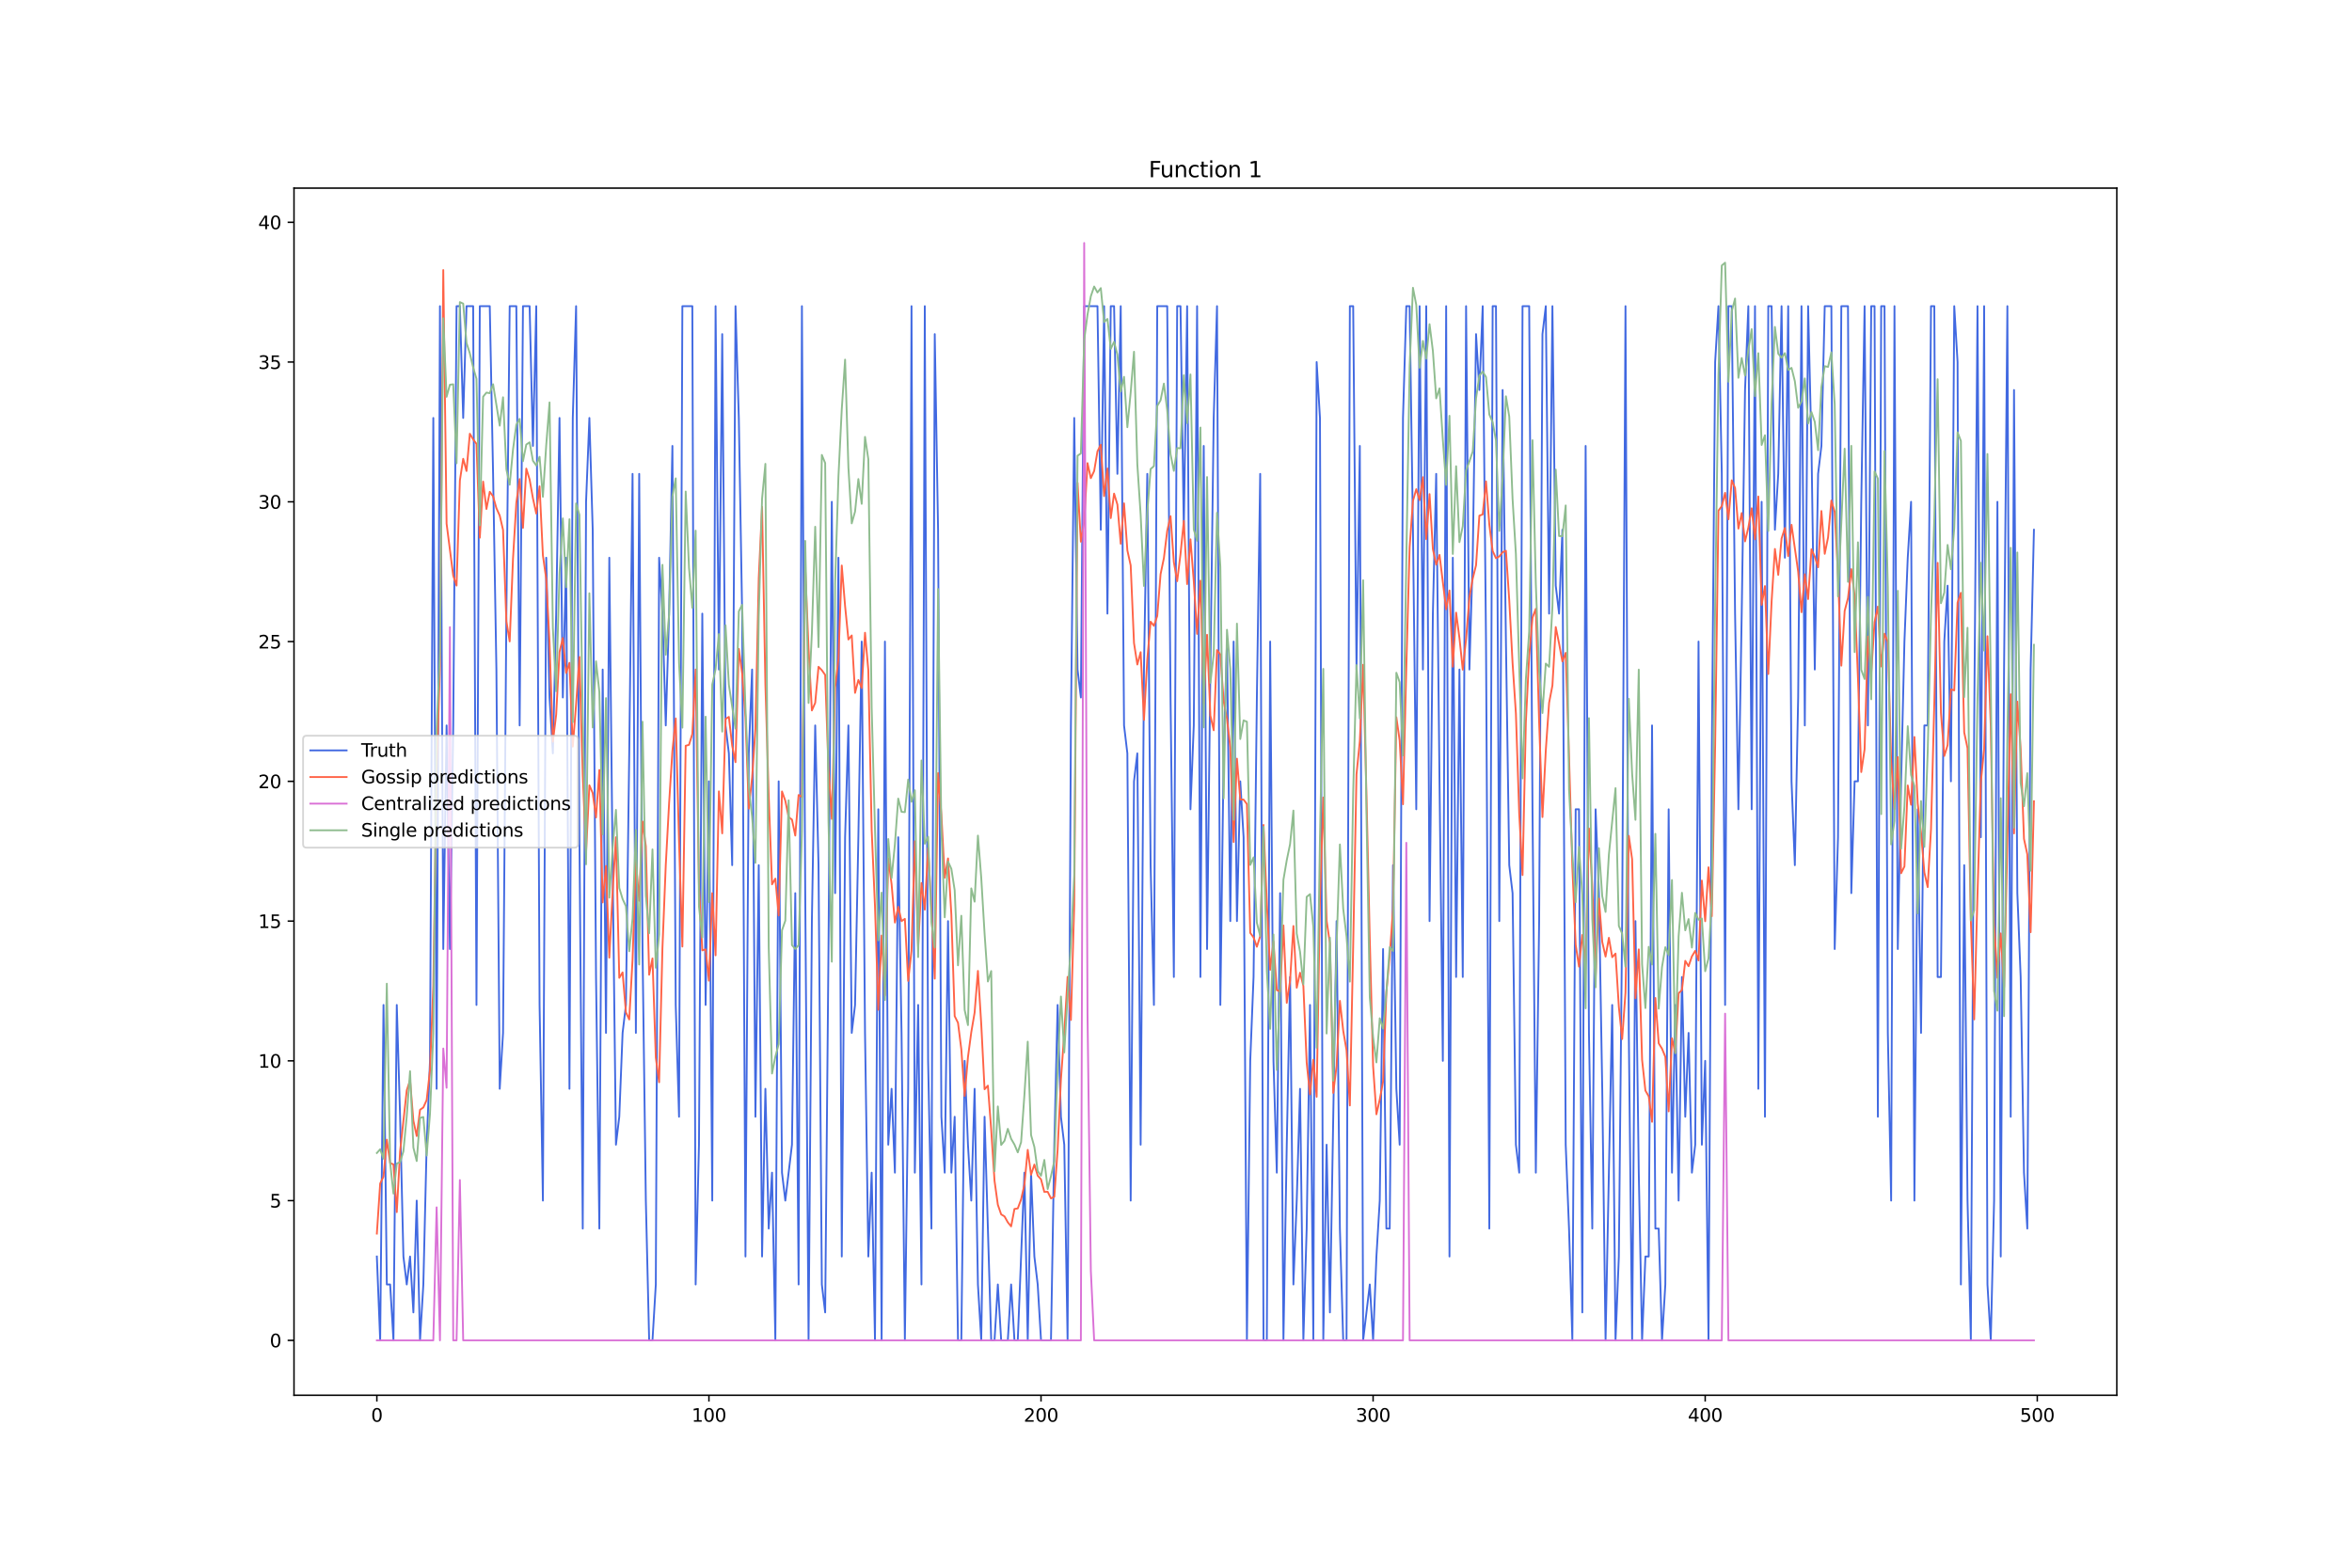 <?xml version="1.0" encoding="utf-8" standalone="no"?>
<!DOCTYPE svg PUBLIC "-//W3C//DTD SVG 1.1//EN"
  "http://www.w3.org/Graphics/SVG/1.1/DTD/svg11.dtd">
<svg xmlns:xlink="http://www.w3.org/1999/xlink" width="1296pt" height="864pt" viewBox="0 0 1296 864" xmlns="http://www.w3.org/2000/svg" version="1.1">
 <defs>
  <style type="text/css">*{stroke-linejoin: round; stroke-linecap: butt}</style>
 </defs>
 <g id="figure_1">
  <g id="patch_1">
   <path d="M 0 864 
L 1296 864 
L 1296 0 
L 0 0 
z
" style="fill: #ffffff"/>
  </g>
  <g id="axes_1">
   <g id="patch_2">
    <path d="M 162 768.96 
L 1166.4 768.96 
L 1166.4 103.68 
L 162 103.68 
z
" style="fill: #ffffff"/>
   </g>
   <g id="matplotlib.axis_1">
    <g id="xtick_1">
     <g id="line2d_1">
      <defs>
       <path id="m903b76407f" d="M 0 0 
L 0 3.5 
" style="stroke: #000000; stroke-width: 0.8"/>
      </defs>
      <g>
       <use xlink:href="#m903b76407f" x="207.655" y="768.96" style="stroke: #000000; stroke-width: 0.8"/>
      </g>
     </g>
     <g id="text_1">
      <!-- 0 -->
      <g transform="translate(204.473 783.558) scale(0.1 -0.1)">
       <defs>
        <path id="DejaVuSans-30" d="M 2034 4250 
Q 1547 4250 1301 3770 
Q 1056 3291 1056 2328 
Q 1056 1369 1301 889 
Q 1547 409 2034 409 
Q 2525 409 2770 889 
Q 3016 1369 3016 2328 
Q 3016 3291 2770 3770 
Q 2525 4250 2034 4250 
z
M 2034 4750 
Q 2819 4750 3233 4129 
Q 3647 3509 3647 2328 
Q 3647 1150 3233 529 
Q 2819 -91 2034 -91 
Q 1250 -91 836 529 
Q 422 1150 422 2328 
Q 422 3509 836 4129 
Q 1250 4750 2034 4750 
z
" transform="scale(0.016)"/>
       </defs>
       <use xlink:href="#DejaVuSans-30"/>
      </g>
     </g>
    </g>
    <g id="xtick_2">
     <g id="line2d_2">
      <g>
       <use xlink:href="#m903b76407f" x="390.639" y="768.96" style="stroke: #000000; stroke-width: 0.8"/>
      </g>
     </g>
     <g id="text_2">
      <!-- 100 -->
      <g transform="translate(381.095 783.558) scale(0.1 -0.1)">
       <defs>
        <path id="DejaVuSans-31" d="M 794 531 
L 1825 531 
L 1825 4091 
L 703 3866 
L 703 4441 
L 1819 4666 
L 2450 4666 
L 2450 531 
L 3481 531 
L 3481 0 
L 794 0 
L 794 531 
z
" transform="scale(0.016)"/>
       </defs>
       <use xlink:href="#DejaVuSans-31"/>
       <use xlink:href="#DejaVuSans-30" x="63.623"/>
       <use xlink:href="#DejaVuSans-30" x="127.246"/>
      </g>
     </g>
    </g>
    <g id="xtick_3">
     <g id="line2d_3">
      <g>
       <use xlink:href="#m903b76407f" x="573.623" y="768.96" style="stroke: #000000; stroke-width: 0.8"/>
      </g>
     </g>
     <g id="text_3">
      <!-- 200 -->
      <g transform="translate(564.079 783.558) scale(0.1 -0.1)">
       <defs>
        <path id="DejaVuSans-32" d="M 1228 531 
L 3431 531 
L 3431 0 
L 469 0 
L 469 531 
Q 828 903 1448 1529 
Q 2069 2156 2228 2338 
Q 2531 2678 2651 2914 
Q 2772 3150 2772 3378 
Q 2772 3750 2511 3984 
Q 2250 4219 1831 4219 
Q 1534 4219 1204 4116 
Q 875 4013 500 3803 
L 500 4441 
Q 881 4594 1212 4672 
Q 1544 4750 1819 4750 
Q 2544 4750 2975 4387 
Q 3406 4025 3406 3419 
Q 3406 3131 3298 2873 
Q 3191 2616 2906 2266 
Q 2828 2175 2409 1742 
Q 1991 1309 1228 531 
z
" transform="scale(0.016)"/>
       </defs>
       <use xlink:href="#DejaVuSans-32"/>
       <use xlink:href="#DejaVuSans-30" x="63.623"/>
       <use xlink:href="#DejaVuSans-30" x="127.246"/>
      </g>
     </g>
    </g>
    <g id="xtick_4">
     <g id="line2d_4">
      <g>
       <use xlink:href="#m903b76407f" x="756.607" y="768.96" style="stroke: #000000; stroke-width: 0.8"/>
      </g>
     </g>
     <g id="text_4">
      <!-- 300 -->
      <g transform="translate(747.063 783.558) scale(0.1 -0.1)">
       <defs>
        <path id="DejaVuSans-33" d="M 2597 2516 
Q 3050 2419 3304 2112 
Q 3559 1806 3559 1356 
Q 3559 666 3084 287 
Q 2609 -91 1734 -91 
Q 1441 -91 1130 -33 
Q 819 25 488 141 
L 488 750 
Q 750 597 1062 519 
Q 1375 441 1716 441 
Q 2309 441 2620 675 
Q 2931 909 2931 1356 
Q 2931 1769 2642 2001 
Q 2353 2234 1838 2234 
L 1294 2234 
L 1294 2753 
L 1863 2753 
Q 2328 2753 2575 2939 
Q 2822 3125 2822 3475 
Q 2822 3834 2567 4026 
Q 2313 4219 1838 4219 
Q 1578 4219 1281 4162 
Q 984 4106 628 3988 
L 628 4550 
Q 988 4650 1302 4700 
Q 1616 4750 1894 4750 
Q 2613 4750 3031 4423 
Q 3450 4097 3450 3541 
Q 3450 3153 3228 2886 
Q 3006 2619 2597 2516 
z
" transform="scale(0.016)"/>
       </defs>
       <use xlink:href="#DejaVuSans-33"/>
       <use xlink:href="#DejaVuSans-30" x="63.623"/>
       <use xlink:href="#DejaVuSans-30" x="127.246"/>
      </g>
     </g>
    </g>
    <g id="xtick_5">
     <g id="line2d_5">
      <g>
       <use xlink:href="#m903b76407f" x="939.591" y="768.96" style="stroke: #000000; stroke-width: 0.8"/>
      </g>
     </g>
     <g id="text_5">
      <!-- 400 -->
      <g transform="translate(930.047 783.558) scale(0.1 -0.1)">
       <defs>
        <path id="DejaVuSans-34" d="M 2419 4116 
L 825 1625 
L 2419 1625 
L 2419 4116 
z
M 2253 4666 
L 3047 4666 
L 3047 1625 
L 3713 1625 
L 3713 1100 
L 3047 1100 
L 3047 0 
L 2419 0 
L 2419 1100 
L 313 1100 
L 313 1709 
L 2253 4666 
z
" transform="scale(0.016)"/>
       </defs>
       <use xlink:href="#DejaVuSans-34"/>
       <use xlink:href="#DejaVuSans-30" x="63.623"/>
       <use xlink:href="#DejaVuSans-30" x="127.246"/>
      </g>
     </g>
    </g>
    <g id="xtick_6">
     <g id="line2d_6">
      <g>
       <use xlink:href="#m903b76407f" x="1122.575" y="768.96" style="stroke: #000000; stroke-width: 0.8"/>
      </g>
     </g>
     <g id="text_6">
      <!-- 500 -->
      <g transform="translate(1113.032 783.558) scale(0.1 -0.1)">
       <defs>
        <path id="DejaVuSans-35" d="M 691 4666 
L 3169 4666 
L 3169 4134 
L 1269 4134 
L 1269 2991 
Q 1406 3038 1543 3061 
Q 1681 3084 1819 3084 
Q 2600 3084 3056 2656 
Q 3513 2228 3513 1497 
Q 3513 744 3044 326 
Q 2575 -91 1722 -91 
Q 1428 -91 1123 -41 
Q 819 9 494 109 
L 494 744 
Q 775 591 1075 516 
Q 1375 441 1709 441 
Q 2250 441 2565 725 
Q 2881 1009 2881 1497 
Q 2881 1984 2565 2268 
Q 2250 2553 1709 2553 
Q 1456 2553 1204 2497 
Q 953 2441 691 2322 
L 691 4666 
z
" transform="scale(0.016)"/>
       </defs>
       <use xlink:href="#DejaVuSans-35"/>
       <use xlink:href="#DejaVuSans-30" x="63.623"/>
       <use xlink:href="#DejaVuSans-30" x="127.246"/>
      </g>
     </g>
    </g>
   </g>
   <g id="matplotlib.axis_2">
    <g id="ytick_1">
     <g id="line2d_7">
      <defs>
       <path id="m1cf0ee5093" d="M 0 0 
L -3.5 0 
" style="stroke: #000000; stroke-width: 0.8"/>
      </defs>
      <g>
       <use xlink:href="#m1cf0ee5093" x="162" y="738.72" style="stroke: #000000; stroke-width: 0.8"/>
      </g>
     </g>
     <g id="text_7">
      <!-- 0 -->
      <g transform="translate(148.637 742.519) scale(0.1 -0.1)">
       <use xlink:href="#DejaVuSans-30"/>
      </g>
     </g>
    </g>
    <g id="ytick_2">
     <g id="line2d_8">
      <g>
       <use xlink:href="#m1cf0ee5093" x="162" y="661.694" style="stroke: #000000; stroke-width: 0.8"/>
      </g>
     </g>
     <g id="text_8">
      <!-- 5 -->
      <g transform="translate(148.637 665.493) scale(0.1 -0.1)">
       <use xlink:href="#DejaVuSans-35"/>
      </g>
     </g>
    </g>
    <g id="ytick_3">
     <g id="line2d_9">
      <g>
       <use xlink:href="#m1cf0ee5093" x="162" y="584.668" style="stroke: #000000; stroke-width: 0.8"/>
      </g>
     </g>
     <g id="text_9">
      <!-- 10 -->
      <g transform="translate(142.275 588.467) scale(0.1 -0.1)">
       <use xlink:href="#DejaVuSans-31"/>
       <use xlink:href="#DejaVuSans-30" x="63.623"/>
      </g>
     </g>
    </g>
    <g id="ytick_4">
     <g id="line2d_10">
      <g>
       <use xlink:href="#m1cf0ee5093" x="162" y="507.642" style="stroke: #000000; stroke-width: 0.8"/>
      </g>
     </g>
     <g id="text_10">
      <!-- 15 -->
      <g transform="translate(142.275 511.441) scale(0.1 -0.1)">
       <use xlink:href="#DejaVuSans-31"/>
       <use xlink:href="#DejaVuSans-35" x="63.623"/>
      </g>
     </g>
    </g>
    <g id="ytick_5">
     <g id="line2d_11">
      <g>
       <use xlink:href="#m1cf0ee5093" x="162" y="430.616" style="stroke: #000000; stroke-width: 0.8"/>
      </g>
     </g>
     <g id="text_11">
      <!-- 20 -->
      <g transform="translate(142.275 434.415) scale(0.1 -0.1)">
       <use xlink:href="#DejaVuSans-32"/>
       <use xlink:href="#DejaVuSans-30" x="63.623"/>
      </g>
     </g>
    </g>
    <g id="ytick_6">
     <g id="line2d_12">
      <g>
       <use xlink:href="#m1cf0ee5093" x="162" y="353.59" style="stroke: #000000; stroke-width: 0.8"/>
      </g>
     </g>
     <g id="text_12">
      <!-- 25 -->
      <g transform="translate(142.275 357.389) scale(0.1 -0.1)">
       <use xlink:href="#DejaVuSans-32"/>
       <use xlink:href="#DejaVuSans-35" x="63.623"/>
      </g>
     </g>
    </g>
    <g id="ytick_7">
     <g id="line2d_13">
      <g>
       <use xlink:href="#m1cf0ee5093" x="162" y="276.564" style="stroke: #000000; stroke-width: 0.8"/>
      </g>
     </g>
     <g id="text_13">
      <!-- 30 -->
      <g transform="translate(142.275 280.363) scale(0.1 -0.1)">
       <use xlink:href="#DejaVuSans-33"/>
       <use xlink:href="#DejaVuSans-30" x="63.623"/>
      </g>
     </g>
    </g>
    <g id="ytick_8">
     <g id="line2d_14">
      <g>
       <use xlink:href="#m1cf0ee5093" x="162" y="199.538" style="stroke: #000000; stroke-width: 0.8"/>
      </g>
     </g>
     <g id="text_14">
      <!-- 35 -->
      <g transform="translate(142.275 203.337) scale(0.1 -0.1)">
       <use xlink:href="#DejaVuSans-33"/>
       <use xlink:href="#DejaVuSans-35" x="63.623"/>
      </g>
     </g>
    </g>
    <g id="ytick_9">
     <g id="line2d_15">
      <g>
       <use xlink:href="#m1cf0ee5093" x="162" y="122.512" style="stroke: #000000; stroke-width: 0.8"/>
      </g>
     </g>
     <g id="text_15">
      <!-- 40 -->
      <g transform="translate(142.275 126.311) scale(0.1 -0.1)">
       <use xlink:href="#DejaVuSans-34"/>
       <use xlink:href="#DejaVuSans-30" x="63.623"/>
      </g>
     </g>
    </g>
   </g>
   <g id="line2d_16">
    <path d="M 207.655 692.504 
L 209.484 738.72 
L 211.314 553.858 
L 213.144 707.91 
L 214.974 707.91 
L 216.804 738.72 
L 218.634 553.858 
L 220.463 615.478 
L 222.293 692.504 
L 224.123 707.91 
L 225.953 692.504 
L 227.783 723.315 
L 229.613 661.694 
L 231.442 738.72 
L 233.272 707.91 
L 235.102 630.884 
L 236.932 584.668 
L 238.762 230.348 
L 240.592 600.073 
L 242.422 168.727 
L 244.251 523.047 
L 246.081 399.805 
L 247.911 523.047 
L 249.741 399.805 
L 251.571 168.727 
L 253.401 168.727 
L 255.23 230.348 
L 257.06 168.727 
L 260.72 168.727 
L 262.55 553.858 
L 264.38 168.727 
L 269.869 168.727 
L 271.699 261.159 
L 273.529 368.995 
L 275.359 600.073 
L 277.189 569.263 
L 279.018 338.185 
L 280.848 168.727 
L 284.508 168.727 
L 286.338 399.805 
L 288.168 168.727 
L 291.827 168.727 
L 293.657 245.753 
L 295.487 168.727 
L 297.317 553.858 
L 299.147 661.694 
L 300.976 307.374 
L 302.806 384.4 
L 304.636 415.211 
L 306.466 338.185 
L 308.296 230.348 
L 310.126 384.4 
L 311.956 307.374 
L 313.785 600.073 
L 315.615 230.348 
L 317.445 168.727 
L 319.275 461.426 
L 321.105 677.099 
L 322.935 276.564 
L 324.764 230.348 
L 326.594 291.969 
L 328.424 538.452 
L 330.254 677.099 
L 332.084 368.995 
L 333.914 569.263 
L 335.743 307.374 
L 337.573 476.831 
L 339.403 630.884 
L 341.233 615.478 
L 343.063 569.263 
L 344.893 553.858 
L 346.723 415.211 
L 348.552 261.159 
L 350.382 569.263 
L 352.212 261.159 
L 354.042 523.047 
L 355.872 661.694 
L 357.702 738.72 
L 359.531 738.72 
L 361.361 707.91 
L 363.191 307.374 
L 365.021 338.185 
L 366.851 399.805 
L 368.681 338.185 
L 370.51 245.753 
L 372.34 553.858 
L 374.17 615.478 
L 376 168.727 
L 381.489 168.727 
L 383.319 707.91 
L 385.149 630.884 
L 386.979 338.185 
L 388.809 553.858 
L 390.639 430.616 
L 392.469 661.694 
L 394.298 168.727 
L 396.128 368.995 
L 397.958 184.133 
L 399.788 399.805 
L 401.618 415.211 
L 403.448 476.831 
L 405.277 168.727 
L 407.107 230.348 
L 408.937 338.185 
L 410.767 692.504 
L 412.597 415.211 
L 414.427 368.995 
L 416.256 615.478 
L 418.086 476.831 
L 419.916 692.504 
L 421.746 600.073 
L 423.576 677.099 
L 425.406 646.289 
L 427.236 738.72 
L 429.065 430.616 
L 430.895 646.289 
L 432.725 661.694 
L 436.385 630.884 
L 438.215 492.237 
L 440.044 707.91 
L 441.874 168.727 
L 443.704 492.237 
L 445.534 738.72 
L 447.364 507.642 
L 449.194 399.805 
L 451.023 476.831 
L 452.853 707.91 
L 454.683 723.315 
L 456.513 523.047 
L 458.343 276.564 
L 460.173 492.237 
L 462.003 307.374 
L 463.832 692.504 
L 465.662 461.426 
L 467.492 399.805 
L 469.322 569.263 
L 471.152 553.858 
L 472.982 461.426 
L 474.811 353.59 
L 476.641 569.263 
L 478.471 692.504 
L 480.301 646.289 
L 482.131 738.72 
L 483.961 446.021 
L 485.79 738.72 
L 487.62 353.59 
L 489.45 630.884 
L 491.28 600.073 
L 493.11 646.289 
L 494.94 461.426 
L 496.77 569.263 
L 498.599 738.72 
L 500.429 600.073 
L 502.259 168.727 
L 504.089 646.289 
L 505.919 553.858 
L 507.749 707.91 
L 509.578 168.727 
L 511.408 584.668 
L 513.238 677.099 
L 515.068 184.133 
L 516.898 291.969 
L 518.728 615.478 
L 520.557 646.289 
L 522.387 507.642 
L 524.217 646.289 
L 526.047 615.478 
L 527.877 738.72 
L 529.707 738.72 
L 531.536 584.668 
L 533.366 630.884 
L 535.196 661.694 
L 537.026 600.073 
L 538.856 707.91 
L 540.686 738.72 
L 542.516 615.478 
L 546.175 738.72 
L 548.005 738.72 
L 549.835 707.91 
L 551.665 738.72 
L 555.324 738.72 
L 557.154 707.91 
L 558.984 738.72 
L 560.814 738.72 
L 564.474 646.289 
L 566.303 738.72 
L 568.133 646.289 
L 569.963 692.504 
L 571.793 707.91 
L 573.623 738.72 
L 579.112 738.72 
L 580.942 630.884 
L 582.772 553.858 
L 584.602 615.478 
L 586.432 630.884 
L 588.262 738.72 
L 590.091 399.805 
L 591.921 230.348 
L 593.751 368.995 
L 595.581 384.4 
L 597.411 168.727 
L 604.73 168.727 
L 606.56 291.969 
L 608.39 168.727 
L 610.22 338.185 
L 612.05 168.727 
L 613.879 168.727 
L 615.709 261.159 
L 617.539 168.727 
L 619.369 399.805 
L 621.199 415.211 
L 623.029 661.694 
L 624.858 430.616 
L 626.688 415.211 
L 628.518 630.884 
L 630.348 368.995 
L 632.178 261.159 
L 634.008 476.831 
L 635.837 553.858 
L 637.667 168.727 
L 643.157 168.727 
L 644.987 384.4 
L 646.817 538.452 
L 648.646 168.727 
L 650.476 168.727 
L 652.306 291.969 
L 654.136 168.727 
L 655.966 446.021 
L 657.796 399.805 
L 659.625 168.727 
L 661.455 538.452 
L 663.285 245.753 
L 665.115 523.047 
L 666.945 368.995 
L 668.775 230.348 
L 670.604 168.727 
L 672.434 553.858 
L 674.264 415.211 
L 676.094 353.59 
L 677.924 507.642 
L 679.754 353.59 
L 681.583 507.642 
L 683.413 430.616 
L 685.243 461.426 
L 687.073 738.72 
L 688.903 584.668 
L 690.733 538.452 
L 692.563 384.4 
L 694.392 261.159 
L 696.222 738.72 
L 698.052 738.72 
L 699.882 353.59 
L 701.712 584.668 
L 703.542 646.289 
L 705.371 492.237 
L 707.201 738.72 
L 709.031 630.884 
L 710.861 538.452 
L 712.691 707.91 
L 714.521 661.694 
L 716.35 600.073 
L 718.18 738.72 
L 720.01 677.099 
L 721.84 553.858 
L 723.67 738.72 
L 725.5 199.538 
L 727.33 230.348 
L 729.159 738.72 
L 730.989 630.884 
L 732.819 723.315 
L 736.479 507.642 
L 738.309 677.099 
L 740.138 738.72 
L 741.968 738.72 
L 743.798 168.727 
L 745.628 168.727 
L 747.458 368.995 
L 749.288 245.753 
L 751.117 738.72 
L 754.777 707.91 
L 756.607 738.72 
L 758.437 692.504 
L 760.267 661.694 
L 762.097 523.047 
L 763.926 677.099 
L 765.756 677.099 
L 767.586 476.831 
L 769.416 600.073 
L 771.246 630.884 
L 773.076 230.348 
L 774.905 168.727 
L 776.735 168.727 
L 778.565 291.969 
L 780.395 446.021 
L 782.225 168.727 
L 784.055 368.995 
L 785.884 168.727 
L 787.714 507.642 
L 789.544 338.185 
L 791.374 261.159 
L 793.204 430.616 
L 795.034 584.668 
L 796.864 168.727 
L 798.693 692.504 
L 800.523 307.374 
L 802.353 538.452 
L 804.183 368.995 
L 806.013 538.452 
L 807.843 168.727 
L 809.672 368.995 
L 811.502 307.374 
L 813.332 184.133 
L 815.162 214.943 
L 816.992 168.727 
L 818.822 353.59 
L 820.651 677.099 
L 822.481 168.727 
L 824.311 168.727 
L 826.141 507.642 
L 827.971 214.943 
L 829.801 353.59 
L 831.63 476.831 
L 833.46 492.237 
L 835.29 630.884 
L 837.12 646.289 
L 838.95 168.727 
L 842.61 168.727 
L 844.439 446.021 
L 846.269 646.289 
L 848.099 507.642 
L 849.929 184.133 
L 851.759 168.727 
L 853.589 338.185 
L 855.418 168.727 
L 857.248 322.779 
L 859.078 338.185 
L 860.908 291.969 
L 862.738 630.884 
L 864.568 677.099 
L 866.397 738.72 
L 868.227 446.021 
L 870.057 446.021 
L 871.887 723.315 
L 873.717 245.753 
L 875.547 569.263 
L 877.377 677.099 
L 879.206 446.021 
L 881.036 492.237 
L 882.866 600.073 
L 884.696 738.72 
L 888.356 553.858 
L 890.185 738.72 
L 892.015 692.504 
L 893.845 507.642 
L 895.675 168.727 
L 897.505 569.263 
L 899.335 738.72 
L 901.164 507.642 
L 902.994 646.289 
L 904.824 738.72 
L 906.654 692.504 
L 908.484 692.504 
L 910.314 399.805 
L 912.144 677.099 
L 913.973 677.099 
L 915.803 738.72 
L 917.633 707.91 
L 919.463 446.021 
L 921.293 646.289 
L 923.123 553.858 
L 924.952 661.694 
L 926.782 538.452 
L 928.612 615.478 
L 930.442 569.263 
L 932.272 646.289 
L 934.102 630.884 
L 935.931 353.59 
L 937.761 630.884 
L 939.591 584.668 
L 941.421 738.72 
L 943.251 415.211 
L 945.081 199.538 
L 946.911 168.727 
L 948.74 261.159 
L 950.57 553.858 
L 952.4 168.727 
L 954.23 168.727 
L 956.06 338.185 
L 957.89 446.021 
L 959.719 338.185 
L 961.549 214.943 
L 963.379 168.727 
L 965.209 446.021 
L 967.039 168.727 
L 968.869 600.073 
L 970.698 276.564 
L 972.528 615.478 
L 974.358 168.727 
L 976.188 168.727 
L 978.018 291.969 
L 979.848 261.159 
L 981.678 168.727 
L 983.507 307.374 
L 985.337 168.727 
L 987.167 430.616 
L 988.997 476.831 
L 990.827 384.4 
L 992.657 168.727 
L 994.486 399.805 
L 996.316 168.727 
L 998.146 245.753 
L 999.976 368.995 
L 1001.806 261.159 
L 1003.636 245.753 
L 1005.465 168.727 
L 1009.125 168.727 
L 1010.955 523.047 
L 1012.785 461.426 
L 1014.615 168.727 
L 1018.274 168.727 
L 1020.104 492.237 
L 1021.934 430.616 
L 1023.764 430.616 
L 1025.594 276.564 
L 1027.424 168.727 
L 1029.253 399.805 
L 1031.083 168.727 
L 1032.913 168.727 
L 1034.743 615.478 
L 1036.573 168.727 
L 1038.403 168.727 
L 1040.232 569.263 
L 1042.062 661.694 
L 1043.892 168.727 
L 1045.722 523.047 
L 1047.552 430.616 
L 1049.382 353.59 
L 1051.211 307.374 
L 1053.041 276.564 
L 1054.871 661.694 
L 1056.701 446.021 
L 1058.531 569.263 
L 1060.361 399.805 
L 1062.191 399.805 
L 1064.02 168.727 
L 1065.85 168.727 
L 1067.68 538.452 
L 1069.51 538.452 
L 1071.34 353.59 
L 1073.17 322.779 
L 1074.999 430.616 
L 1076.829 168.727 
L 1078.659 199.538 
L 1080.489 707.91 
L 1082.319 476.831 
L 1084.149 661.694 
L 1085.978 738.72 
L 1087.808 399.805 
L 1089.638 168.727 
L 1091.468 461.426 
L 1093.298 168.727 
L 1095.128 707.91 
L 1096.958 738.72 
L 1098.787 661.694 
L 1100.617 276.564 
L 1102.447 692.504 
L 1104.277 368.995 
L 1106.107 168.727 
L 1107.937 615.478 
L 1109.766 214.943 
L 1111.596 492.237 
L 1113.426 538.452 
L 1115.256 646.289 
L 1117.086 677.099 
L 1118.916 368.995 
L 1120.745 291.969 
L 1120.745 291.969 
" clip-path="url(#pc7a3713f88)" style="fill: none; stroke: #4169e1; stroke-linecap: square"/>
   </g>
   <g id="line2d_17">
    <path d="M 207.655 679.888 
L 209.484 652.253 
L 211.314 648.468 
L 213.144 628.097 
L 214.974 640.962 
L 216.804 641.762 
L 218.634 668.041 
L 220.463 634.501 
L 224.123 600.934 
L 225.953 595.322 
L 227.783 617.661 
L 229.613 626.105 
L 231.442 611.624 
L 233.272 610.367 
L 235.102 606.256 
L 236.932 589.762 
L 238.762 543.236 
L 240.592 423.915 
L 242.422 367.315 
L 244.251 148.818 
L 246.081 288.612 
L 249.741 317.308 
L 251.571 322.734 
L 253.401 264.844 
L 255.23 252.854 
L 257.06 259.589 
L 258.89 239.041 
L 260.72 242.143 
L 262.55 244.61 
L 264.38 296.35 
L 266.209 265.43 
L 268.039 280.523 
L 269.869 271.044 
L 271.699 273.558 
L 273.529 280.079 
L 275.359 284.156 
L 277.189 292.064 
L 279.018 342.418 
L 280.848 353.501 
L 282.678 307.876 
L 284.508 277.101 
L 286.338 264.029 
L 288.168 290.905 
L 289.997 258.273 
L 291.827 264.271 
L 293.657 274.611 
L 295.487 283.041 
L 297.317 268.025 
L 299.147 306.076 
L 300.976 319.034 
L 302.806 354.171 
L 304.636 408.768 
L 306.466 393.866 
L 308.296 359.369 
L 310.126 351.617 
L 311.956 370.899 
L 313.785 365.293 
L 315.615 411.475 
L 317.445 388.125 
L 319.275 362.065 
L 321.105 426.9 
L 322.935 469.838 
L 324.764 432.815 
L 326.594 437.058 
L 328.424 450.517 
L 330.254 424.363 
L 332.084 497.359 
L 333.914 477.248 
L 335.743 527.799 
L 337.573 491.313 
L 339.403 461.429 
L 341.233 538.919 
L 343.063 535.913 
L 344.893 557.935 
L 346.723 561.858 
L 348.552 528.884 
L 350.382 474.347 
L 352.212 496.439 
L 354.042 452.759 
L 355.872 466.384 
L 357.702 537.208 
L 359.531 528.207 
L 361.361 582.887 
L 363.191 596.474 
L 365.021 522.454 
L 366.851 476.795 
L 368.681 442.791 
L 370.51 413.929 
L 372.34 395.95 
L 374.17 464.192 
L 376 521.674 
L 377.83 411.014 
L 379.66 410.506 
L 381.489 404.512 
L 383.319 368.992 
L 385.149 488.392 
L 386.979 523.773 
L 388.809 523.228 
L 390.639 540.488 
L 392.469 492.245 
L 394.298 526.509 
L 396.128 436.139 
L 397.958 459.285 
L 399.788 396.25 
L 401.618 395.101 
L 403.448 411.01 
L 405.277 420.07 
L 407.107 357.625 
L 408.937 371.177 
L 410.767 395.311 
L 412.597 445.666 
L 414.427 428.594 
L 416.256 401.794 
L 418.086 318.647 
L 419.916 279.326 
L 421.746 377.206 
L 423.576 438.923 
L 425.406 487.399 
L 427.236 484.232 
L 429.065 504.567 
L 430.895 436.198 
L 432.725 441.348 
L 434.555 450.372 
L 436.385 451.676 
L 438.215 460.501 
L 440.044 438.142 
L 441.874 439.28 
L 443.704 313.324 
L 445.534 357.497 
L 447.364 391.561 
L 449.194 387.371 
L 451.023 367.486 
L 452.853 369.377 
L 454.683 371.971 
L 456.513 423.338 
L 458.343 451.335 
L 460.173 378.967 
L 462.003 363.014 
L 463.832 311.674 
L 465.662 334.041 
L 467.492 352.444 
L 469.322 350.213 
L 471.152 381.862 
L 472.982 374.772 
L 474.811 379.185 
L 476.641 348.727 
L 478.471 369.507 
L 480.301 457.387 
L 482.131 499.36 
L 483.961 556.521 
L 485.79 515.583 
L 487.62 548.514 
L 489.45 473.011 
L 491.28 487.265 
L 493.11 508.45 
L 494.94 499.77 
L 496.77 507.67 
L 498.599 506.401 
L 500.429 540.608 
L 502.259 524 
L 504.089 463.636 
L 505.919 521.988 
L 507.749 486.658 
L 509.578 501.338 
L 511.408 467.357 
L 513.238 501.105 
L 515.068 539.369 
L 516.898 426.072 
L 518.728 449.104 
L 520.557 483.772 
L 522.387 473.09 
L 524.217 504.066 
L 526.047 560.016 
L 527.877 563.703 
L 529.707 578.321 
L 531.536 604.019 
L 533.366 582.63 
L 535.196 568.883 
L 537.026 558.105 
L 538.856 535.097 
L 540.686 564.354 
L 542.516 600.329 
L 544.345 598.335 
L 546.175 622.674 
L 548.005 650.782 
L 549.835 663.983 
L 551.665 669.289 
L 553.495 670.379 
L 555.324 673.653 
L 557.154 675.89 
L 558.984 666.288 
L 560.814 666.003 
L 562.644 661.058 
L 564.474 652.928 
L 566.303 633.716 
L 568.133 647.446 
L 569.963 641.816 
L 571.793 647.938 
L 573.623 649.974 
L 575.453 656.918 
L 577.283 656.817 
L 579.112 660.476 
L 580.942 659.554 
L 582.772 633.587 
L 584.602 594.794 
L 586.432 569.341 
L 588.262 538.376 
L 590.091 562.149 
L 591.921 498.723 
L 593.751 266.159 
L 595.581 298.551 
L 597.411 287.661 
L 599.241 255.246 
L 601.07 263.526 
L 602.9 259.591 
L 604.73 248.763 
L 606.56 245.111 
L 608.39 273.422 
L 610.22 258.191 
L 612.05 285.55 
L 613.879 272.037 
L 615.709 278.078 
L 617.539 299.682 
L 619.369 277.412 
L 621.199 303.317 
L 623.029 311.614 
L 624.858 354.404 
L 626.688 366.229 
L 628.518 359.425 
L 630.348 396.781 
L 632.178 363.473 
L 634.008 342.609 
L 635.837 344.915 
L 637.667 339.468 
L 639.497 316.434 
L 641.327 307.598 
L 643.157 292.57 
L 644.987 284.476 
L 646.817 309.816 
L 648.646 320.318 
L 650.476 305.431 
L 652.306 287.079 
L 654.136 321.92 
L 655.966 297.225 
L 657.796 320.429 
L 659.625 349.357 
L 661.455 320.015 
L 663.285 387.868 
L 665.115 349.86 
L 666.945 394.418 
L 668.775 402.48 
L 670.604 358.283 
L 672.434 360.707 
L 674.264 386.464 
L 676.094 396.116 
L 677.924 411.907 
L 679.754 464.063 
L 681.583 418.115 
L 683.413 440.622 
L 685.243 440.682 
L 687.073 443.169 
L 688.903 514.127 
L 690.733 516.636 
L 692.563 521.79 
L 694.392 515.948 
L 696.222 454.658 
L 698.052 497.658 
L 699.882 534.49 
L 701.712 518.897 
L 703.542 545.682 
L 705.371 546.465 
L 707.201 510.03 
L 709.031 552.707 
L 710.861 540.533 
L 712.691 510.357 
L 714.521 544.369 
L 716.35 536.096 
L 718.18 543.313 
L 720.01 585.662 
L 721.84 603.128 
L 723.67 584.029 
L 725.5 604.472 
L 727.33 495.87 
L 729.159 439.507 
L 730.989 507.424 
L 732.819 519.973 
L 734.649 602.331 
L 736.479 587.469 
L 738.309 551.592 
L 740.138 568.032 
L 741.968 578.822 
L 743.798 609.261 
L 745.628 521.579 
L 747.458 426.753 
L 749.288 408.517 
L 751.117 366.355 
L 752.947 437.734 
L 754.777 517.699 
L 756.607 587.574 
L 758.437 614.124 
L 760.267 606.004 
L 762.097 596.099 
L 763.926 546.755 
L 765.756 526.897 
L 767.586 500.947 
L 769.416 395.292 
L 771.246 408.118 
L 773.076 443.256 
L 774.905 367.817 
L 776.735 301.621 
L 778.565 276.038 
L 780.395 269.599 
L 782.225 275.655 
L 784.055 262.984 
L 785.884 297.136 
L 787.714 272.311 
L 789.544 302.57 
L 791.374 311.218 
L 793.204 305.834 
L 796.864 335.767 
L 798.693 325.432 
L 800.523 367.446 
L 802.353 337.644 
L 804.183 351.595 
L 806.013 369.088 
L 807.843 352.236 
L 809.672 329.209 
L 811.502 318.895 
L 813.332 311.514 
L 815.162 284.199 
L 816.992 283.521 
L 818.822 265.314 
L 820.651 289.183 
L 822.481 303.653 
L 824.311 307.647 
L 826.141 306.668 
L 827.971 304.343 
L 829.801 303.523 
L 831.63 330.822 
L 833.46 365.409 
L 835.29 393.236 
L 837.12 448.332 
L 838.95 482.28 
L 840.78 398.037 
L 842.61 361.308 
L 844.439 340.347 
L 846.269 335.505 
L 848.099 398.174 
L 849.929 450.302 
L 851.759 413.612 
L 853.589 387.317 
L 855.418 377.792 
L 857.248 345.585 
L 859.078 354.626 
L 860.908 364.548 
L 862.738 359.81 
L 864.568 416.708 
L 866.397 477.839 
L 868.227 520.672 
L 870.057 532.731 
L 871.887 515.287 
L 873.717 530.957 
L 875.547 456.585 
L 877.377 488.231 
L 879.206 538.606 
L 881.036 495.268 
L 882.866 519.105 
L 884.696 527.203 
L 886.526 516.855 
L 888.356 527.541 
L 890.185 525.538 
L 892.015 554.966 
L 893.845 572.672 
L 895.675 547.052 
L 897.505 460.668 
L 899.335 473.538 
L 901.164 550.154 
L 902.994 523.233 
L 904.824 584.122 
L 906.654 601.039 
L 908.484 604.254 
L 910.314 618.273 
L 912.144 550.013 
L 913.973 574.997 
L 915.803 577.966 
L 917.633 582.453 
L 919.463 612.514 
L 921.293 572.203 
L 923.123 580.214 
L 924.952 547.393 
L 926.782 545.681 
L 928.612 529.55 
L 930.442 532.509 
L 932.272 527.09 
L 934.102 524.041 
L 935.931 529.347 
L 937.761 485.304 
L 939.591 507.714 
L 941.421 477.997 
L 943.251 504.948 
L 945.081 411.046 
L 946.911 281.442 
L 948.74 278.923 
L 950.57 271.613 
L 952.4 286.191 
L 954.23 264.707 
L 956.06 268.938 
L 957.89 291.344 
L 959.719 282.762 
L 961.549 298.363 
L 963.379 290.759 
L 965.209 280.114 
L 967.039 297.213 
L 968.869 273.641 
L 970.698 333.353 
L 972.528 323.01 
L 974.358 371.481 
L 976.188 331.492 
L 978.018 302.539 
L 979.848 316.845 
L 981.678 296.799 
L 983.507 291 
L 985.337 306.489 
L 987.167 289.221 
L 990.827 315.079 
L 992.657 337.411 
L 994.486 316.505 
L 996.316 330.171 
L 998.146 302.734 
L 999.976 306.78 
L 1001.806 312.642 
L 1003.636 281.638 
L 1005.465 305.226 
L 1007.295 296.236 
L 1009.125 275.882 
L 1010.955 282.12 
L 1012.785 317.127 
L 1014.615 366.868 
L 1016.444 336.677 
L 1018.274 329.709 
L 1020.104 313.67 
L 1021.934 328.336 
L 1023.764 373.327 
L 1025.594 425.499 
L 1027.424 412.965 
L 1029.253 350.778 
L 1031.083 371.068 
L 1032.913 342.882 
L 1034.743 334.289 
L 1036.573 367.296 
L 1038.403 349.248 
L 1040.232 353.83 
L 1042.062 419.443 
L 1043.892 445.948 
L 1045.722 417.264 
L 1047.552 481.269 
L 1049.382 477.529 
L 1051.211 432.884 
L 1053.041 443.532 
L 1054.871 406.173 
L 1056.701 442.801 
L 1058.531 458.838 
L 1060.361 480.818 
L 1062.191 488.921 
L 1064.02 457.019 
L 1065.85 387.241 
L 1067.68 310.215 
L 1069.51 392.921 
L 1071.34 416.641 
L 1073.17 410.696 
L 1074.999 379.938 
L 1076.829 380.496 
L 1078.659 332.108 
L 1080.489 326.718 
L 1082.319 403.63 
L 1084.149 412.331 
L 1085.978 506.976 
L 1087.808 561.843 
L 1089.638 492.936 
L 1091.468 431.153 
L 1093.298 412.769 
L 1095.128 350.65 
L 1096.958 400.276 
L 1098.787 508.973 
L 1100.617 538.912 
L 1102.447 514.445 
L 1104.277 544.067 
L 1107.937 382.623 
L 1109.766 459.312 
L 1111.596 386.679 
L 1113.426 412.756 
L 1115.256 462.331 
L 1117.086 470.843 
L 1118.916 513.768 
L 1120.745 441.585 
L 1120.745 441.585 
" clip-path="url(#pc7a3713f88)" style="fill: none; stroke: #ff6347; stroke-linecap: square"/>
   </g>
   <g id="line2d_18">
    <path d="M 207.655 738.72 
L 238.762 738.72 
L 240.592 665.398 
L 242.422 738.72 
L 244.251 577.879 
L 246.081 599.516 
L 247.911 345.659 
L 249.741 738.72 
L 251.571 738.72 
L 253.401 650.349 
L 255.23 738.72 
L 595.581 738.72 
L 597.411 133.92 
L 599.241 559.057 
L 601.07 700.342 
L 602.9 738.72 
L 773.076 738.72 
L 774.905 464.496 
L 776.735 738.72 
L 948.74 738.72 
L 950.57 558.653 
L 952.4 738.72 
L 1120.745 738.72 
L 1120.745 738.72 
" clip-path="url(#pc7a3713f88)" style="fill: none; stroke: #da70d6; stroke-linecap: square"/>
   </g>
   <g id="line2d_19">
    <path d="M 207.655 635.467 
L 209.484 633.395 
L 211.314 638.587 
L 213.144 542.139 
L 214.974 640.763 
L 216.804 657.846 
L 218.634 641.228 
L 220.463 640.558 
L 222.293 634.514 
L 224.123 615.256 
L 225.953 590.373 
L 227.783 632.459 
L 229.613 639.896 
L 231.442 616.092 
L 233.272 615.609 
L 235.102 636.869 
L 236.932 613.906 
L 238.762 569.494 
L 240.592 402.057 
L 242.422 359.065 
L 244.251 175.412 
L 246.081 218.692 
L 247.911 212.022 
L 249.741 211.784 
L 251.571 255.349 
L 253.401 166.487 
L 255.23 167.325 
L 257.06 189.016 
L 258.89 194.747 
L 260.72 202.518 
L 262.55 208.8 
L 264.38 289.513 
L 266.209 218.649 
L 268.039 216.37 
L 269.869 216.699 
L 271.699 211.753 
L 275.359 234.605 
L 277.189 218.951 
L 279.018 258.653 
L 280.848 267.147 
L 282.678 247.746 
L 284.508 234.075 
L 286.338 230.845 
L 288.168 254.215 
L 289.997 244.993 
L 291.827 243.765 
L 293.657 253.941 
L 295.487 256.527 
L 297.317 251.737 
L 299.147 273.807 
L 300.976 245.436 
L 302.806 221.777 
L 304.636 346.134 
L 306.466 380.975 
L 308.296 316.196 
L 310.126 285.689 
L 311.956 323.612 
L 313.785 286.172 
L 315.615 398.028 
L 317.445 277.464 
L 319.275 283.732 
L 321.105 395.099 
L 322.935 476.363 
L 324.764 326.969 
L 326.594 400.94 
L 328.424 364.468 
L 330.254 381.316 
L 332.084 459.787 
L 333.914 384.737 
L 335.743 494.725 
L 337.573 467.32 
L 339.403 446.336 
L 341.233 489.391 
L 343.063 495.471 
L 344.893 499.438 
L 346.723 524.287 
L 348.552 506.2 
L 350.382 457.412 
L 352.212 531.565 
L 354.042 397.768 
L 355.872 493.697 
L 357.702 514.346 
L 359.531 468.131 
L 361.361 533.371 
L 363.191 515.068 
L 365.021 311.294 
L 366.851 360.849 
L 368.681 338.757 
L 370.51 273.538 
L 372.34 263.617 
L 374.17 365.405 
L 376 401.035 
L 377.83 270.882 
L 379.66 312.965 
L 381.489 334.997 
L 383.319 292.439 
L 385.149 499.7 
L 386.979 516.676 
L 388.809 394.977 
L 390.639 497.168 
L 392.469 377.254 
L 394.298 368.808 
L 396.128 349.459 
L 397.958 403.196 
L 399.788 344.646 
L 401.618 377.437 
L 405.277 401.576 
L 407.107 336.953 
L 408.937 333.348 
L 410.767 390.155 
L 412.597 434.19 
L 414.427 450.159 
L 416.256 475.555 
L 418.086 339.539 
L 419.916 274.809 
L 421.746 255.633 
L 423.576 521.829 
L 425.406 591.647 
L 427.236 582.408 
L 429.065 575.434 
L 430.895 512.718 
L 432.725 507.409 
L 434.555 441.096 
L 436.385 520.873 
L 438.215 522.995 
L 440.044 520.936 
L 441.874 458.229 
L 443.704 298.086 
L 445.534 387.425 
L 447.364 348.87 
L 449.194 290.307 
L 451.023 356.665 
L 452.853 250.723 
L 454.683 255.2 
L 456.513 452.795 
L 458.343 530.026 
L 460.173 321.426 
L 462.003 262.609 
L 463.832 225.485 
L 465.662 198.193 
L 467.492 257.602 
L 469.322 288.442 
L 471.152 281.938 
L 472.982 264.015 
L 474.811 277.694 
L 476.641 240.791 
L 478.471 253.109 
L 480.301 389.888 
L 482.131 456.771 
L 483.961 518.255 
L 485.79 491.96 
L 487.62 551.167 
L 489.45 462.401 
L 491.28 483.953 
L 493.11 465.289 
L 494.94 440.118 
L 496.77 447.432 
L 498.599 447.603 
L 500.429 429.639 
L 502.259 441.896 
L 504.089 435.528 
L 505.919 527.482 
L 507.749 419.123 
L 509.578 465.023 
L 511.408 461.142 
L 513.238 508.197 
L 515.068 522.116 
L 516.898 324.631 
L 518.728 457.671 
L 520.557 505.565 
L 522.387 474.79 
L 524.217 478.84 
L 526.047 490.604 
L 527.877 532.018 
L 529.707 504.689 
L 531.536 556.601 
L 533.366 564.98 
L 535.196 489.612 
L 537.026 496.938 
L 538.856 460.522 
L 540.686 483.72 
L 542.516 514.449 
L 544.345 540.936 
L 546.175 535.167 
L 548.005 645.5 
L 549.835 609.782 
L 551.665 631.035 
L 553.495 628.715 
L 555.324 622.129 
L 557.154 627.633 
L 558.984 630.783 
L 560.814 635.119 
L 562.644 629.469 
L 564.474 603.44 
L 566.303 574.092 
L 568.133 625.555 
L 569.963 632.108 
L 571.793 645.387 
L 573.623 648.008 
L 575.453 639.275 
L 577.283 655.321 
L 579.112 648.219 
L 580.942 639.899 
L 582.772 589.306 
L 584.602 549.216 
L 586.432 580.054 
L 588.262 548.936 
L 590.091 520.439 
L 591.921 482.25 
L 593.751 251.162 
L 595.581 249.922 
L 597.411 187.432 
L 599.241 173.384 
L 601.07 163.301 
L 602.9 157.892 
L 604.73 161.204 
L 606.56 158.772 
L 608.39 177.507 
L 610.22 175.759 
L 612.05 192.272 
L 613.879 188.401 
L 615.709 195.435 
L 617.539 215.782 
L 619.369 207.66 
L 621.199 235.459 
L 623.029 216.296 
L 624.858 193.856 
L 626.688 255.826 
L 628.518 283.598 
L 630.348 322.947 
L 632.178 282.51 
L 634.008 258.482 
L 635.837 256.915 
L 637.667 223.731 
L 639.497 220.607 
L 641.327 211.417 
L 643.157 226.07 
L 644.987 250.369 
L 646.817 259.507 
L 648.646 246.944 
L 650.476 247.063 
L 652.306 206.806 
L 654.136 233.189 
L 655.966 206.36 
L 657.796 291.837 
L 659.625 298.027 
L 661.455 235.614 
L 663.285 400.848 
L 665.115 262.894 
L 666.945 376.338 
L 668.775 360.678 
L 670.604 282.594 
L 672.434 312.342 
L 674.264 440.015 
L 676.094 347.086 
L 677.924 368.525 
L 679.754 451.791 
L 681.583 343.693 
L 683.413 407.311 
L 685.243 397.024 
L 687.073 397.771 
L 688.903 476.698 
L 690.733 472.515 
L 692.563 508.556 
L 694.392 515.855 
L 696.222 455.623 
L 698.052 535.094 
L 699.882 567.044 
L 701.712 515.01 
L 703.542 589.702 
L 705.371 544.824 
L 707.201 484.848 
L 709.031 474.076 
L 710.861 465.19 
L 712.691 446.719 
L 714.521 514.432 
L 716.35 524.545 
L 718.18 542.447 
L 720.01 494.28 
L 721.84 492.797 
L 723.67 510.771 
L 725.5 577.49 
L 727.33 461.629 
L 729.159 368.625 
L 730.989 569.609 
L 732.819 516.783 
L 734.649 595.609 
L 736.479 521.716 
L 738.309 465.393 
L 740.138 500.802 
L 741.968 516.092 
L 743.798 541.004 
L 745.628 436.948 
L 747.458 366.558 
L 749.288 395.982 
L 751.117 319.798 
L 752.947 448.071 
L 754.777 549.578 
L 756.607 571.58 
L 758.437 585.528 
L 760.267 561.189 
L 762.097 566.903 
L 763.926 547.139 
L 765.756 522.023 
L 767.586 524.177 
L 769.416 370.769 
L 771.246 375.956 
L 773.076 416.417 
L 776.735 201.88 
L 778.565 158.595 
L 780.395 168.018 
L 782.225 202.671 
L 784.055 187.877 
L 785.884 197.69 
L 787.714 178.664 
L 789.544 193.384 
L 791.374 219.554 
L 793.204 214.045 
L 795.034 242.418 
L 796.864 267.237 
L 798.693 229.153 
L 800.523 305.297 
L 802.353 256.952 
L 804.183 298.79 
L 806.013 289.99 
L 807.843 259.197 
L 809.672 254.284 
L 811.502 248.84 
L 813.332 219.6 
L 815.162 206.983 
L 816.992 204.78 
L 818.822 207.803 
L 820.651 228.472 
L 822.481 232.69 
L 824.311 242.723 
L 826.141 292.619 
L 827.971 263.36 
L 829.801 218.415 
L 831.63 229.586 
L 833.46 275.026 
L 835.29 305.4 
L 838.95 428.978 
L 840.78 374.286 
L 842.61 348.117 
L 844.439 242.623 
L 846.269 321.966 
L 848.099 370.013 
L 849.929 392.956 
L 851.759 365.703 
L 853.589 367.511 
L 855.418 334.316 
L 857.248 258.806 
L 859.078 295.423 
L 860.908 295.517 
L 862.738 278.562 
L 864.568 435.02 
L 866.397 470.874 
L 868.227 497.208 
L 870.057 466.739 
L 871.887 493.041 
L 873.717 555.709 
L 875.547 395.797 
L 877.377 506.398 
L 879.206 544.183 
L 881.036 467.458 
L 882.866 493.914 
L 884.696 502.588 
L 886.526 471.09 
L 890.185 434.366 
L 892.015 510.297 
L 893.845 514.575 
L 895.675 532.764 
L 897.505 385.104 
L 899.335 426.378 
L 901.164 451.836 
L 902.994 369.05 
L 904.824 531.352 
L 906.654 555.588 
L 908.484 521.824 
L 910.314 531.589 
L 912.144 459.554 
L 913.973 555.889 
L 915.803 532.908 
L 917.633 522.023 
L 919.463 526.396 
L 921.293 485.005 
L 923.123 580.485 
L 924.952 516.021 
L 926.782 492.039 
L 928.612 512.744 
L 930.442 506.516 
L 932.272 522.238 
L 934.102 503.131 
L 935.931 506.886 
L 937.761 506.207 
L 939.591 535.271 
L 941.421 528.208 
L 943.251 495.224 
L 945.081 333.837 
L 946.911 206.607 
L 948.74 146.319 
L 950.57 144.771 
L 952.4 210.391 
L 954.23 171.568 
L 956.06 164.518 
L 957.89 208.224 
L 959.719 197.311 
L 961.549 206.974 
L 963.379 192.889 
L 965.209 181.403 
L 967.039 218.335 
L 968.869 194.635 
L 970.698 245.227 
L 972.528 239.879 
L 974.358 292.651 
L 976.188 222.115 
L 978.018 180.164 
L 979.848 194.942 
L 981.678 197.14 
L 983.507 194.605 
L 985.337 203.942 
L 987.167 202.738 
L 988.997 210.107 
L 990.827 224.737 
L 992.657 221.248 
L 994.486 208.542 
L 996.316 233.403 
L 998.146 227.098 
L 999.976 232.475 
L 1001.806 248.123 
L 1003.636 213.321 
L 1005.465 201.82 
L 1007.295 202.222 
L 1009.125 194.167 
L 1010.955 222.887 
L 1012.785 328.701 
L 1016.444 247.274 
L 1018.274 320.665 
L 1020.104 245.711 
L 1021.934 359.4 
L 1023.764 298.873 
L 1025.594 369.168 
L 1027.424 374.204 
L 1029.253 328.92 
L 1031.083 385.414 
L 1032.913 259.781 
L 1034.743 263.773 
L 1036.573 448.694 
L 1038.403 248.621 
L 1040.232 323.423 
L 1042.062 465.388 
L 1043.892 452.464 
L 1045.722 325.634 
L 1047.552 467.744 
L 1049.382 444.586 
L 1051.211 400.221 
L 1053.041 427.112 
L 1054.871 433.225 
L 1056.701 503.39 
L 1058.531 441.469 
L 1060.361 466.76 
L 1062.191 414.854 
L 1064.02 339.077 
L 1065.85 285.547 
L 1067.68 209.003 
L 1069.51 332.454 
L 1071.34 326.585 
L 1073.17 300.321 
L 1074.999 313.739 
L 1076.829 291.032 
L 1078.659 238.224 
L 1080.489 243.031 
L 1082.319 384.2 
L 1084.149 345.971 
L 1085.978 507.284 
L 1087.808 501.687 
L 1089.638 384.916 
L 1091.468 310.16 
L 1093.298 358.572 
L 1095.128 250.228 
L 1096.958 374.762 
L 1098.787 546.219 
L 1100.617 557.036 
L 1102.447 439.917 
L 1104.277 560.042 
L 1106.107 405.322 
L 1107.937 301.866 
L 1109.766 456.105 
L 1111.596 304.481 
L 1113.426 431.62 
L 1115.256 444.319 
L 1117.086 426.123 
L 1118.916 479.862 
L 1120.745 355.371 
L 1120.745 355.371 
" clip-path="url(#pc7a3713f88)" style="fill: none; stroke: #8fbc8f; stroke-linecap: square"/>
   </g>
   <g id="patch_3">
    <path d="M 162 768.96 
L 162 103.68 
" style="fill: none; stroke: #000000; stroke-width: 0.8; stroke-linejoin: miter; stroke-linecap: square"/>
   </g>
   <g id="patch_4">
    <path d="M 1166.4 768.96 
L 1166.4 103.68 
" style="fill: none; stroke: #000000; stroke-width: 0.8; stroke-linejoin: miter; stroke-linecap: square"/>
   </g>
   <g id="patch_5">
    <path d="M 162 768.96 
L 1166.4 768.96 
" style="fill: none; stroke: #000000; stroke-width: 0.8; stroke-linejoin: miter; stroke-linecap: square"/>
   </g>
   <g id="patch_6">
    <path d="M 162 103.68 
L 1166.4 103.68 
" style="fill: none; stroke: #000000; stroke-width: 0.8; stroke-linejoin: miter; stroke-linecap: square"/>
   </g>
   <g id="text_16">
    <!-- Function 1 -->
    <g transform="translate(632.958 97.68) scale(0.12 -0.12)">
     <defs>
      <path id="DejaVuSans-46" d="M 628 4666 
L 3309 4666 
L 3309 4134 
L 1259 4134 
L 1259 2759 
L 3109 2759 
L 3109 2228 
L 1259 2228 
L 1259 0 
L 628 0 
L 628 4666 
z
" transform="scale(0.016)"/>
      <path id="DejaVuSans-75" d="M 544 1381 
L 544 3500 
L 1119 3500 
L 1119 1403 
Q 1119 906 1312 657 
Q 1506 409 1894 409 
Q 2359 409 2629 706 
Q 2900 1003 2900 1516 
L 2900 3500 
L 3475 3500 
L 3475 0 
L 2900 0 
L 2900 538 
Q 2691 219 2414 64 
Q 2138 -91 1772 -91 
Q 1169 -91 856 284 
Q 544 659 544 1381 
z
M 1991 3584 
L 1991 3584 
z
" transform="scale(0.016)"/>
      <path id="DejaVuSans-6e" d="M 3513 2113 
L 3513 0 
L 2938 0 
L 2938 2094 
Q 2938 2591 2744 2837 
Q 2550 3084 2163 3084 
Q 1697 3084 1428 2787 
Q 1159 2491 1159 1978 
L 1159 0 
L 581 0 
L 581 3500 
L 1159 3500 
L 1159 2956 
Q 1366 3272 1645 3428 
Q 1925 3584 2291 3584 
Q 2894 3584 3203 3211 
Q 3513 2838 3513 2113 
z
" transform="scale(0.016)"/>
      <path id="DejaVuSans-63" d="M 3122 3366 
L 3122 2828 
Q 2878 2963 2633 3030 
Q 2388 3097 2138 3097 
Q 1578 3097 1268 2742 
Q 959 2388 959 1747 
Q 959 1106 1268 751 
Q 1578 397 2138 397 
Q 2388 397 2633 464 
Q 2878 531 3122 666 
L 3122 134 
Q 2881 22 2623 -34 
Q 2366 -91 2075 -91 
Q 1284 -91 818 406 
Q 353 903 353 1747 
Q 353 2603 823 3093 
Q 1294 3584 2113 3584 
Q 2378 3584 2631 3529 
Q 2884 3475 3122 3366 
z
" transform="scale(0.016)"/>
      <path id="DejaVuSans-74" d="M 1172 4494 
L 1172 3500 
L 2356 3500 
L 2356 3053 
L 1172 3053 
L 1172 1153 
Q 1172 725 1289 603 
Q 1406 481 1766 481 
L 2356 481 
L 2356 0 
L 1766 0 
Q 1100 0 847 248 
Q 594 497 594 1153 
L 594 3053 
L 172 3053 
L 172 3500 
L 594 3500 
L 594 4494 
L 1172 4494 
z
" transform="scale(0.016)"/>
      <path id="DejaVuSans-69" d="M 603 3500 
L 1178 3500 
L 1178 0 
L 603 0 
L 603 3500 
z
M 603 4863 
L 1178 4863 
L 1178 4134 
L 603 4134 
L 603 4863 
z
" transform="scale(0.016)"/>
      <path id="DejaVuSans-6f" d="M 1959 3097 
Q 1497 3097 1228 2736 
Q 959 2375 959 1747 
Q 959 1119 1226 758 
Q 1494 397 1959 397 
Q 2419 397 2687 759 
Q 2956 1122 2956 1747 
Q 2956 2369 2687 2733 
Q 2419 3097 1959 3097 
z
M 1959 3584 
Q 2709 3584 3137 3096 
Q 3566 2609 3566 1747 
Q 3566 888 3137 398 
Q 2709 -91 1959 -91 
Q 1206 -91 779 398 
Q 353 888 353 1747 
Q 353 2609 779 3096 
Q 1206 3584 1959 3584 
z
" transform="scale(0.016)"/>
      <path id="DejaVuSans-20" transform="scale(0.016)"/>
     </defs>
     <use xlink:href="#DejaVuSans-46"/>
     <use xlink:href="#DejaVuSans-75" x="52.02"/>
     <use xlink:href="#DejaVuSans-6e" x="115.398"/>
     <use xlink:href="#DejaVuSans-63" x="178.777"/>
     <use xlink:href="#DejaVuSans-74" x="233.758"/>
     <use xlink:href="#DejaVuSans-69" x="272.967"/>
     <use xlink:href="#DejaVuSans-6f" x="300.75"/>
     <use xlink:href="#DejaVuSans-6e" x="361.932"/>
     <use xlink:href="#DejaVuSans-20" x="425.311"/>
     <use xlink:href="#DejaVuSans-31" x="457.098"/>
    </g>
   </g>
   <g id="legend_1">
    <g id="patch_7">
     <path d="M 169 467.176 
L 316.494 467.176 
Q 318.494 467.176 318.494 465.176 
L 318.494 407.464 
Q 318.494 405.464 316.494 405.464 
L 169 405.464 
Q 167 405.464 167 407.464 
L 167 465.176 
Q 167 467.176 169 467.176 
z
" style="fill: #ffffff; opacity: 0.8; stroke: #cccccc; stroke-linejoin: miter"/>
    </g>
    <g id="line2d_20">
     <path d="M 171 413.562 
L 181 413.562 
L 191 413.562 
" style="fill: none; stroke: #4169e1; stroke-linecap: square"/>
    </g>
    <g id="text_17">
     <!-- Truth -->
     <g transform="translate(199 417.062) scale(0.1 -0.1)">
      <defs>
       <path id="DejaVuSans-54" d="M -19 4666 
L 3928 4666 
L 3928 4134 
L 2272 4134 
L 2272 0 
L 1638 0 
L 1638 4134 
L -19 4134 
L -19 4666 
z
" transform="scale(0.016)"/>
       <path id="DejaVuSans-72" d="M 2631 2963 
Q 2534 3019 2420 3045 
Q 2306 3072 2169 3072 
Q 1681 3072 1420 2755 
Q 1159 2438 1159 1844 
L 1159 0 
L 581 0 
L 581 3500 
L 1159 3500 
L 1159 2956 
Q 1341 3275 1631 3429 
Q 1922 3584 2338 3584 
Q 2397 3584 2469 3576 
Q 2541 3569 2628 3553 
L 2631 2963 
z
" transform="scale(0.016)"/>
       <path id="DejaVuSans-68" d="M 3513 2113 
L 3513 0 
L 2938 0 
L 2938 2094 
Q 2938 2591 2744 2837 
Q 2550 3084 2163 3084 
Q 1697 3084 1428 2787 
Q 1159 2491 1159 1978 
L 1159 0 
L 581 0 
L 581 4863 
L 1159 4863 
L 1159 2956 
Q 1366 3272 1645 3428 
Q 1925 3584 2291 3584 
Q 2894 3584 3203 3211 
Q 3513 2838 3513 2113 
z
" transform="scale(0.016)"/>
      </defs>
      <use xlink:href="#DejaVuSans-54"/>
      <use xlink:href="#DejaVuSans-72" x="46.334"/>
      <use xlink:href="#DejaVuSans-75" x="87.447"/>
      <use xlink:href="#DejaVuSans-74" x="150.826"/>
      <use xlink:href="#DejaVuSans-68" x="190.035"/>
     </g>
    </g>
    <g id="line2d_21">
     <path d="M 171 428.24 
L 181 428.24 
L 191 428.24 
" style="fill: none; stroke: #ff6347; stroke-linecap: square"/>
    </g>
    <g id="text_18">
     <!-- Gossip predictions -->
     <g transform="translate(199 431.74) scale(0.1 -0.1)">
      <defs>
       <path id="DejaVuSans-47" d="M 3809 666 
L 3809 1919 
L 2778 1919 
L 2778 2438 
L 4434 2438 
L 4434 434 
Q 4069 175 3628 42 
Q 3188 -91 2688 -91 
Q 1594 -91 976 548 
Q 359 1188 359 2328 
Q 359 3472 976 4111 
Q 1594 4750 2688 4750 
Q 3144 4750 3555 4637 
Q 3966 4525 4313 4306 
L 4313 3634 
Q 3963 3931 3569 4081 
Q 3175 4231 2741 4231 
Q 1884 4231 1454 3753 
Q 1025 3275 1025 2328 
Q 1025 1384 1454 906 
Q 1884 428 2741 428 
Q 3075 428 3337 486 
Q 3600 544 3809 666 
z
" transform="scale(0.016)"/>
       <path id="DejaVuSans-73" d="M 2834 3397 
L 2834 2853 
Q 2591 2978 2328 3040 
Q 2066 3103 1784 3103 
Q 1356 3103 1142 2972 
Q 928 2841 928 2578 
Q 928 2378 1081 2264 
Q 1234 2150 1697 2047 
L 1894 2003 
Q 2506 1872 2764 1633 
Q 3022 1394 3022 966 
Q 3022 478 2636 193 
Q 2250 -91 1575 -91 
Q 1294 -91 989 -36 
Q 684 19 347 128 
L 347 722 
Q 666 556 975 473 
Q 1284 391 1588 391 
Q 1994 391 2212 530 
Q 2431 669 2431 922 
Q 2431 1156 2273 1281 
Q 2116 1406 1581 1522 
L 1381 1569 
Q 847 1681 609 1914 
Q 372 2147 372 2553 
Q 372 3047 722 3315 
Q 1072 3584 1716 3584 
Q 2034 3584 2315 3537 
Q 2597 3491 2834 3397 
z
" transform="scale(0.016)"/>
       <path id="DejaVuSans-70" d="M 1159 525 
L 1159 -1331 
L 581 -1331 
L 581 3500 
L 1159 3500 
L 1159 2969 
Q 1341 3281 1617 3432 
Q 1894 3584 2278 3584 
Q 2916 3584 3314 3078 
Q 3713 2572 3713 1747 
Q 3713 922 3314 415 
Q 2916 -91 2278 -91 
Q 1894 -91 1617 61 
Q 1341 213 1159 525 
z
M 3116 1747 
Q 3116 2381 2855 2742 
Q 2594 3103 2138 3103 
Q 1681 3103 1420 2742 
Q 1159 2381 1159 1747 
Q 1159 1113 1420 752 
Q 1681 391 2138 391 
Q 2594 391 2855 752 
Q 3116 1113 3116 1747 
z
" transform="scale(0.016)"/>
       <path id="DejaVuSans-65" d="M 3597 1894 
L 3597 1613 
L 953 1613 
Q 991 1019 1311 708 
Q 1631 397 2203 397 
Q 2534 397 2845 478 
Q 3156 559 3463 722 
L 3463 178 
Q 3153 47 2828 -22 
Q 2503 -91 2169 -91 
Q 1331 -91 842 396 
Q 353 884 353 1716 
Q 353 2575 817 3079 
Q 1281 3584 2069 3584 
Q 2775 3584 3186 3129 
Q 3597 2675 3597 1894 
z
M 3022 2063 
Q 3016 2534 2758 2815 
Q 2500 3097 2075 3097 
Q 1594 3097 1305 2825 
Q 1016 2553 972 2059 
L 3022 2063 
z
" transform="scale(0.016)"/>
       <path id="DejaVuSans-64" d="M 2906 2969 
L 2906 4863 
L 3481 4863 
L 3481 0 
L 2906 0 
L 2906 525 
Q 2725 213 2448 61 
Q 2172 -91 1784 -91 
Q 1150 -91 751 415 
Q 353 922 353 1747 
Q 353 2572 751 3078 
Q 1150 3584 1784 3584 
Q 2172 3584 2448 3432 
Q 2725 3281 2906 2969 
z
M 947 1747 
Q 947 1113 1208 752 
Q 1469 391 1925 391 
Q 2381 391 2643 752 
Q 2906 1113 2906 1747 
Q 2906 2381 2643 2742 
Q 2381 3103 1925 3103 
Q 1469 3103 1208 2742 
Q 947 2381 947 1747 
z
" transform="scale(0.016)"/>
      </defs>
      <use xlink:href="#DejaVuSans-47"/>
      <use xlink:href="#DejaVuSans-6f" x="77.49"/>
      <use xlink:href="#DejaVuSans-73" x="138.672"/>
      <use xlink:href="#DejaVuSans-73" x="190.771"/>
      <use xlink:href="#DejaVuSans-69" x="242.871"/>
      <use xlink:href="#DejaVuSans-70" x="270.654"/>
      <use xlink:href="#DejaVuSans-20" x="334.131"/>
      <use xlink:href="#DejaVuSans-70" x="365.918"/>
      <use xlink:href="#DejaVuSans-72" x="429.395"/>
      <use xlink:href="#DejaVuSans-65" x="468.258"/>
      <use xlink:href="#DejaVuSans-64" x="529.781"/>
      <use xlink:href="#DejaVuSans-69" x="593.258"/>
      <use xlink:href="#DejaVuSans-63" x="621.041"/>
      <use xlink:href="#DejaVuSans-74" x="676.021"/>
      <use xlink:href="#DejaVuSans-69" x="715.23"/>
      <use xlink:href="#DejaVuSans-6f" x="743.014"/>
      <use xlink:href="#DejaVuSans-6e" x="804.195"/>
      <use xlink:href="#DejaVuSans-73" x="867.574"/>
     </g>
    </g>
    <g id="line2d_22">
     <path d="M 171 442.918 
L 181 442.918 
L 191 442.918 
" style="fill: none; stroke: #da70d6; stroke-linecap: square"/>
    </g>
    <g id="text_19">
     <!-- Centralized predictions -->
     <g transform="translate(199 446.418) scale(0.1 -0.1)">
      <defs>
       <path id="DejaVuSans-43" d="M 4122 4306 
L 4122 3641 
Q 3803 3938 3442 4084 
Q 3081 4231 2675 4231 
Q 1875 4231 1450 3742 
Q 1025 3253 1025 2328 
Q 1025 1406 1450 917 
Q 1875 428 2675 428 
Q 3081 428 3442 575 
Q 3803 722 4122 1019 
L 4122 359 
Q 3791 134 3420 21 
Q 3050 -91 2638 -91 
Q 1578 -91 968 557 
Q 359 1206 359 2328 
Q 359 3453 968 4101 
Q 1578 4750 2638 4750 
Q 3056 4750 3426 4639 
Q 3797 4528 4122 4306 
z
" transform="scale(0.016)"/>
       <path id="DejaVuSans-61" d="M 2194 1759 
Q 1497 1759 1228 1600 
Q 959 1441 959 1056 
Q 959 750 1161 570 
Q 1363 391 1709 391 
Q 2188 391 2477 730 
Q 2766 1069 2766 1631 
L 2766 1759 
L 2194 1759 
z
M 3341 1997 
L 3341 0 
L 2766 0 
L 2766 531 
Q 2569 213 2275 61 
Q 1981 -91 1556 -91 
Q 1019 -91 701 211 
Q 384 513 384 1019 
Q 384 1609 779 1909 
Q 1175 2209 1959 2209 
L 2766 2209 
L 2766 2266 
Q 2766 2663 2505 2880 
Q 2244 3097 1772 3097 
Q 1472 3097 1187 3025 
Q 903 2953 641 2809 
L 641 3341 
Q 956 3463 1253 3523 
Q 1550 3584 1831 3584 
Q 2591 3584 2966 3190 
Q 3341 2797 3341 1997 
z
" transform="scale(0.016)"/>
       <path id="DejaVuSans-6c" d="M 603 4863 
L 1178 4863 
L 1178 0 
L 603 0 
L 603 4863 
z
" transform="scale(0.016)"/>
       <path id="DejaVuSans-7a" d="M 353 3500 
L 3084 3500 
L 3084 2975 
L 922 459 
L 3084 459 
L 3084 0 
L 275 0 
L 275 525 
L 2438 3041 
L 353 3041 
L 353 3500 
z
" transform="scale(0.016)"/>
      </defs>
      <use xlink:href="#DejaVuSans-43"/>
      <use xlink:href="#DejaVuSans-65" x="69.824"/>
      <use xlink:href="#DejaVuSans-6e" x="131.348"/>
      <use xlink:href="#DejaVuSans-74" x="194.727"/>
      <use xlink:href="#DejaVuSans-72" x="233.936"/>
      <use xlink:href="#DejaVuSans-61" x="275.049"/>
      <use xlink:href="#DejaVuSans-6c" x="336.328"/>
      <use xlink:href="#DejaVuSans-69" x="364.111"/>
      <use xlink:href="#DejaVuSans-7a" x="391.895"/>
      <use xlink:href="#DejaVuSans-65" x="444.385"/>
      <use xlink:href="#DejaVuSans-64" x="505.908"/>
      <use xlink:href="#DejaVuSans-20" x="569.385"/>
      <use xlink:href="#DejaVuSans-70" x="601.172"/>
      <use xlink:href="#DejaVuSans-72" x="664.648"/>
      <use xlink:href="#DejaVuSans-65" x="703.512"/>
      <use xlink:href="#DejaVuSans-64" x="765.035"/>
      <use xlink:href="#DejaVuSans-69" x="828.512"/>
      <use xlink:href="#DejaVuSans-63" x="856.295"/>
      <use xlink:href="#DejaVuSans-74" x="911.275"/>
      <use xlink:href="#DejaVuSans-69" x="950.484"/>
      <use xlink:href="#DejaVuSans-6f" x="978.268"/>
      <use xlink:href="#DejaVuSans-6e" x="1039.449"/>
      <use xlink:href="#DejaVuSans-73" x="1102.828"/>
     </g>
    </g>
    <g id="line2d_23">
     <path d="M 171 457.597 
L 181 457.597 
L 191 457.597 
" style="fill: none; stroke: #8fbc8f; stroke-linecap: square"/>
    </g>
    <g id="text_20">
     <!-- Single predictions -->
     <g transform="translate(199 461.097) scale(0.1 -0.1)">
      <defs>
       <path id="DejaVuSans-53" d="M 3425 4513 
L 3425 3897 
Q 3066 4069 2747 4153 
Q 2428 4238 2131 4238 
Q 1616 4238 1336 4038 
Q 1056 3838 1056 3469 
Q 1056 3159 1242 3001 
Q 1428 2844 1947 2747 
L 2328 2669 
Q 3034 2534 3370 2195 
Q 3706 1856 3706 1288 
Q 3706 609 3251 259 
Q 2797 -91 1919 -91 
Q 1588 -91 1214 -16 
Q 841 59 441 206 
L 441 856 
Q 825 641 1194 531 
Q 1563 422 1919 422 
Q 2459 422 2753 634 
Q 3047 847 3047 1241 
Q 3047 1584 2836 1778 
Q 2625 1972 2144 2069 
L 1759 2144 
Q 1053 2284 737 2584 
Q 422 2884 422 3419 
Q 422 4038 858 4394 
Q 1294 4750 2059 4750 
Q 2388 4750 2728 4690 
Q 3069 4631 3425 4513 
z
" transform="scale(0.016)"/>
       <path id="DejaVuSans-67" d="M 2906 1791 
Q 2906 2416 2648 2759 
Q 2391 3103 1925 3103 
Q 1463 3103 1205 2759 
Q 947 2416 947 1791 
Q 947 1169 1205 825 
Q 1463 481 1925 481 
Q 2391 481 2648 825 
Q 2906 1169 2906 1791 
z
M 3481 434 
Q 3481 -459 3084 -895 
Q 2688 -1331 1869 -1331 
Q 1566 -1331 1297 -1286 
Q 1028 -1241 775 -1147 
L 775 -588 
Q 1028 -725 1275 -790 
Q 1522 -856 1778 -856 
Q 2344 -856 2625 -561 
Q 2906 -266 2906 331 
L 2906 616 
Q 2728 306 2450 153 
Q 2172 0 1784 0 
Q 1141 0 747 490 
Q 353 981 353 1791 
Q 353 2603 747 3093 
Q 1141 3584 1784 3584 
Q 2172 3584 2450 3431 
Q 2728 3278 2906 2969 
L 2906 3500 
L 3481 3500 
L 3481 434 
z
" transform="scale(0.016)"/>
      </defs>
      <use xlink:href="#DejaVuSans-53"/>
      <use xlink:href="#DejaVuSans-69" x="63.477"/>
      <use xlink:href="#DejaVuSans-6e" x="91.26"/>
      <use xlink:href="#DejaVuSans-67" x="154.639"/>
      <use xlink:href="#DejaVuSans-6c" x="218.115"/>
      <use xlink:href="#DejaVuSans-65" x="245.898"/>
      <use xlink:href="#DejaVuSans-20" x="307.422"/>
      <use xlink:href="#DejaVuSans-70" x="339.209"/>
      <use xlink:href="#DejaVuSans-72" x="402.686"/>
      <use xlink:href="#DejaVuSans-65" x="441.549"/>
      <use xlink:href="#DejaVuSans-64" x="503.072"/>
      <use xlink:href="#DejaVuSans-69" x="566.549"/>
      <use xlink:href="#DejaVuSans-63" x="594.332"/>
      <use xlink:href="#DejaVuSans-74" x="649.312"/>
      <use xlink:href="#DejaVuSans-69" x="688.521"/>
      <use xlink:href="#DejaVuSans-6f" x="716.305"/>
      <use xlink:href="#DejaVuSans-6e" x="777.486"/>
      <use xlink:href="#DejaVuSans-73" x="840.865"/>
     </g>
    </g>
   </g>
  </g>
 </g>
 <defs>
  <clipPath id="pc7a3713f88">
   <rect x="162" y="103.68" width="1004.4" height="665.28"/>
  </clipPath>
 </defs>
</svg>
